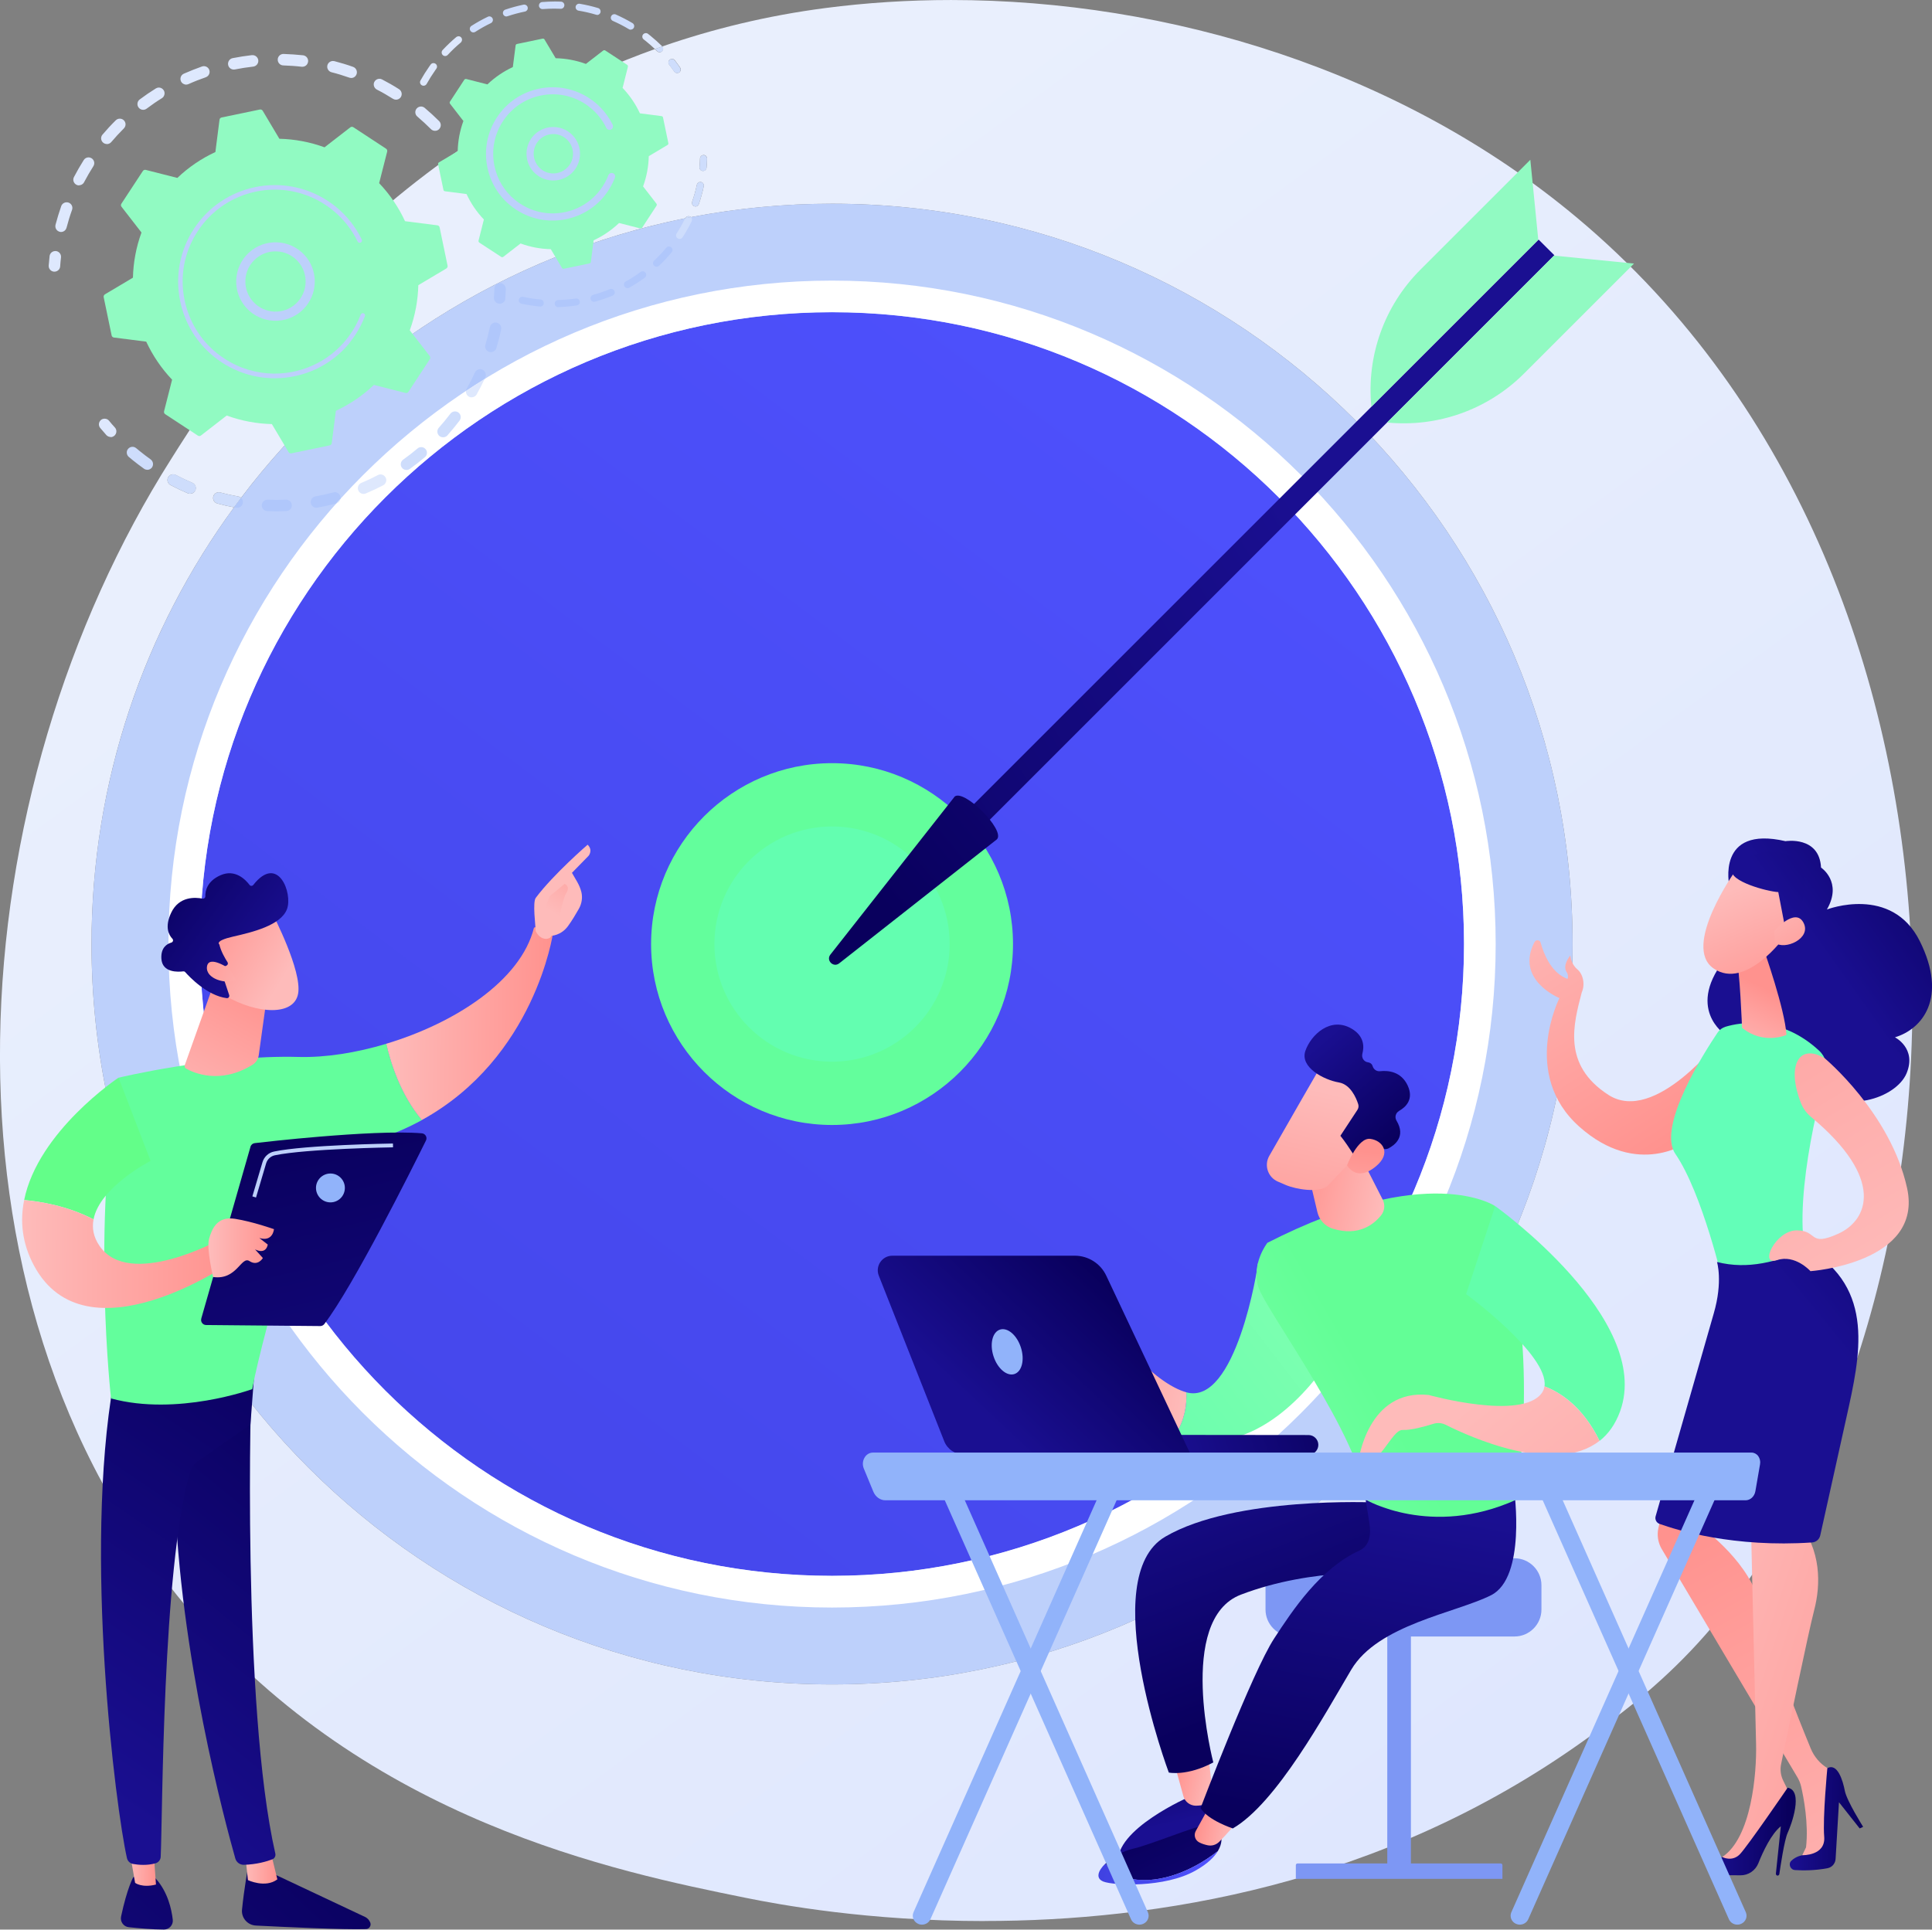<?xml version="1.0" encoding="UTF-8"?>
<!DOCTYPE svg PUBLIC "-//W3C//DTD SVG 1.1//EN" "http://www.w3.org/Graphics/SVG/1.1/DTD/svg11.dtd">
<!-- Creator: CorelDRAW 2019 (64 Bit) -->
<svg xmlns="http://www.w3.org/2000/svg" xml:space="preserve" width="112.508mm" height="112.396mm" version="1.1" style="shape-rendering:geometricPrecision; text-rendering:geometricPrecision; image-rendering:optimizeQuality; fill-rule:evenodd; clip-rule:evenodd"
viewBox="0 0 257.53 257.27"
 xmlns:xlink="http://www.w3.org/1999/xlink">
 <rect x="0" y="0" width="257.53" height="257.27" fill="#808080" stroke="none"/>
 <defs>
  <style type="text/css">
   <![CDATA[
    .fil57 {fill:#7D97F4;fill-rule:nonzero}
    .fil43 {fill:#91B3FA;fill-rule:nonzero}
    .fil10 {fill:#91FAC2;fill-rule:nonzero}
    .fil12 {fill:#B0C7FB;fill-rule:nonzero}
    .fil1 {fill:#BDD0FB;fill-rule:nonzero}
    .fil11 {fill:#DEE8FD;fill-rule:nonzero}
    .fil3 {fill:white;fill-rule:nonzero}
    .fil29 {fill:url(#id0)}
    .fil26 {fill:url(#id1)}
    .fil42 {fill:url(#id2)}
    .fil32 {fill:url(#id3)}
    .fil36 {fill:url(#id4)}
    .fil64 {fill:url(#id5)}
    .fil59 {fill:url(#id6)}
    .fil34 {fill:url(#id7)}
    .fil74 {fill:url(#id8)}
    .fil4 {fill:url(#id9)}
    .fil49 {fill:url(#id10)}
    .fil47 {fill:url(#id11)}
    .fil41 {fill:url(#id12)}
    .fil51 {fill:url(#id13)}
    .fil38 {fill:url(#id14)}
    .fil65 {fill:url(#id15)}
    .fil30 {fill:url(#id16)}
    .fil66 {fill:url(#id17)}
    .fil7 {fill:url(#id18)}
    .fil6 {fill:url(#id19)}
    .fil72 {fill:url(#id20)}
    .fil70 {fill:url(#id21)}
    .fil27 {fill:url(#id22)}
    .fil37 {fill:url(#id23)}
    .fil48 {fill:url(#id24)}
    .fil69 {fill:url(#id25)}
    .fil44 {fill:url(#id26)}
    .fil2 {fill:url(#id27)}
    .fil62 {fill:url(#id28)}
    .fil52 {fill:url(#id29)}
    .fil60 {fill:url(#id30)}
    .fil75 {fill:url(#id31)}
    .fil19 {fill:url(#id32)}
    .fil56 {fill:url(#id33)}
    .fil54 {fill:url(#id34)}
    .fil40 {fill:url(#id35)}
    .fil39 {fill:url(#id36)}
    .fil53 {fill:url(#id37)}
    .fil46 {fill:url(#id38)}
    .fil33 {fill:url(#id39)}
    .fil25 {fill:url(#id40)}
    .fil61 {fill:url(#id41)}
    .fil71 {fill:url(#id42)}
    .fil50 {fill:url(#id43)}
    .fil63 {fill:url(#id44)}
    .fil58 {fill:url(#id45)}
    .fil68 {fill:url(#id46)}
    .fil45 {fill:url(#id47)}
    .fil73 {fill:url(#id48)}
    .fil28 {fill:url(#id49)}
    .fil15 {fill:url(#id50)}
    .fil23 {fill:url(#id51)}
    .fil18 {fill:url(#id52)}
    .fil35 {fill:url(#id53)}
    .fil31 {fill:url(#id54)}
    .fil0 {fill:url(#id55)}
    .fil22 {fill:url(#id56)}
    .fil16 {fill:url(#id57)}
    .fil5 {fill:url(#id58)}
    .fil8 {fill:url(#id59)}
    .fil67 {fill:url(#id60)}
    .fil20 {fill:url(#id61)}
    .fil21 {fill:url(#id62)}
    .fil9 {fill:url(#id63)}
    .fil14 {fill:url(#id64)}
    .fil55 {fill:url(#id65)}
    .fil17 {fill:url(#id66)}
    .fil13 {fill:url(#id67)}
    .fil24 {fill:url(#id68)}
   ]]>
  </style>
  <linearGradient id="id0" gradientUnits="userSpaceOnUse" x1="17.09" y1="248.39" x2="20.82" y2="248.43">
   <stop offset="0" style="stop-opacity:1; stop-color:#FEBBBA"/>
   <stop offset="1" style="stop-opacity:1; stop-color:#FF928E"/>
  </linearGradient>
  <linearGradient id="id1" gradientUnits="userSpaceOnUse" xlink:href="#id0" x1="32.66" y1="248.64" x2="36.98" y2="248.67">
  </linearGradient>
  <linearGradient id="id2" gradientUnits="userSpaceOnUse" xlink:href="#id0" x1="28.05" y1="166.34" x2="36.51" y2="166.34">
  </linearGradient>
  <linearGradient id="id3" gradientUnits="userSpaceOnUse" xlink:href="#id0" x1="51.52" y1="136.56" x2="73.61" y2="136.76">
  </linearGradient>
  <linearGradient id="id4" gradientUnits="userSpaceOnUse" xlink:href="#id0" x1="3.19" y1="164.72" x2="30.85" y2="164.9">
  </linearGradient>
  <linearGradient id="id5" gradientUnits="userSpaceOnUse" x1="176.75" y1="243.24" x2="184.74" y2="199.98">
   <stop offset="0" style="stop-opacity:1; stop-color:#09005D"/>
   <stop offset="1" style="stop-opacity:1; stop-color:#1A0F91"/>
  </linearGradient>
  <linearGradient id="id6" gradientUnits="userSpaceOnUse" xlink:href="#id0" x1="161.86" y1="238.02" x2="156.54" y2="236.82">
  </linearGradient>
  <linearGradient id="id7" gradientUnits="userSpaceOnUse" xlink:href="#id0" x1="73.58" y1="121.6" x2="79.47" y2="112.15">
  </linearGradient>
  <linearGradient id="id8" gradientUnits="userSpaceOnUse" xlink:href="#id5" x1="179.44" y1="186.22" x2="156.25" y2="193.79">
  </linearGradient>
  <linearGradient id="id9" gradientUnits="userSpaceOnUse" x1="184.3" y1="28.43" x2="-5.38" y2="280.26">
   <stop offset="0" style="stop-opacity:1; stop-color:#4F52FF"/>
   <stop offset="1" style="stop-opacity:1; stop-color:#4042E2"/>
  </linearGradient>
  <linearGradient id="id10" gradientUnits="userSpaceOnUse" xlink:href="#id5" x1="257.06" y1="104.37" x2="236.51" y2="119.08">
  </linearGradient>
  <linearGradient id="id11" gradientUnits="userSpaceOnUse" xlink:href="#id0" x1="230.77" y1="140.68" x2="235.17" y2="131.68">
  </linearGradient>
  <linearGradient id="id12" gradientUnits="userSpaceOnUse" xlink:href="#id5" x1="38.35" y1="149.56" x2="53.65" y2="213.38">
  </linearGradient>
  <linearGradient id="id13" gradientUnits="userSpaceOnUse" xlink:href="#id0" x1="255.38" y1="263.4" x2="222.8" y2="204.3">
  </linearGradient>
  <linearGradient id="id14" gradientUnits="userSpaceOnUse" xlink:href="#id0" x1="37.97" y1="130.04" x2="26.34" y2="122.97">
  </linearGradient>
  <linearGradient id="id15" gradientUnits="userSpaceOnUse" x1="193.41" y1="159.74" x2="143.57" y2="198.09">
   <stop offset="0" style="stop-opacity:1; stop-color:#8EFFB4"/>
   <stop offset="1" style="stop-opacity:1; stop-color:#63FEAB"/>
  </linearGradient>
  <linearGradient id="id16" gradientUnits="userSpaceOnUse" xlink:href="#id5" x1="44.38" y1="179.8" x2="6.75" y2="235.43">
  </linearGradient>
  <linearGradient id="id17" gradientUnits="userSpaceOnUse" xlink:href="#id0" x1="158.23" y1="186.83" x2="140.63" y2="183.18">
  </linearGradient>
  <linearGradient id="id18" gradientUnits="userSpaceOnUse" x1="128.11" y1="-9.72" x2="117.55" y2="73.51">
   <stop offset="0" style="stop-opacity:1; stop-color:#8EFFB4"/>
   <stop offset="1" style="stop-opacity:1; stop-color:#63FE9C"/>
  </linearGradient>
  <linearGradient id="id19" gradientUnits="userSpaceOnUse" x1="128.11" y1="-9.72" x2="117.55" y2="73.51">
   <stop offset="0" style="stop-opacity:1; stop-color:#8EFFC7"/>
   <stop offset="1" style="stop-opacity:1; stop-color:#63FEB0"/>
  </linearGradient>
  <linearGradient id="id20" gradientUnits="userSpaceOnUse" xlink:href="#id5" x1="186.08" y1="152.15" x2="175.26" y2="139.44">
  </linearGradient>
  <linearGradient id="id21" gradientUnits="userSpaceOnUse" xlink:href="#id0" x1="194.13" y1="188.38" x2="240.69" y2="243.98">
  </linearGradient>
  <linearGradient id="id22" gradientUnits="userSpaceOnUse" xlink:href="#id5" x1="52.33" y1="192.52" x2="11.71" y2="241.89">
  </linearGradient>
  <linearGradient id="id23" gradientUnits="userSpaceOnUse" xlink:href="#id0" x1="23.49" y1="149.88" x2="34.02" y2="131.24">
  </linearGradient>
  <linearGradient id="id24" gradientUnits="userSpaceOnUse" xlink:href="#id0" x1="231.86" y1="118.16" x2="238.53" y2="134.34">
  </linearGradient>
  <linearGradient id="id25" gradientUnits="userSpaceOnUse" x1="147.62" y1="218" x2="187.86" y2="188.65">
   <stop offset="0" style="stop-opacity:1; stop-color:#8EF5C2"/>
   <stop offset="1" style="stop-opacity:1; stop-color:#63FEAB"/>
  </linearGradient>
  <linearGradient id="id26" gradientUnits="userSpaceOnUse" xlink:href="#id0" x1="203.87" y1="116.97" x2="225.63" y2="150.58">
  </linearGradient>
  <linearGradient id="id27" gradientUnits="userSpaceOnUse" xlink:href="#id9" x1="184.3" y1="28.43" x2="-5.38" y2="280.26">
  </linearGradient>
  <linearGradient id="id28" gradientUnits="userSpaceOnUse" xlink:href="#id9" x1="161.57" y1="250.02" x2="147.43" y2="247.12">
  </linearGradient>
  <linearGradient id="id29" gradientUnits="userSpaceOnUse" xlink:href="#id5" x1="248.37" y1="242.8" x2="238.86" y2="242.72">
  </linearGradient>
  <linearGradient id="id30" gradientUnits="userSpaceOnUse" xlink:href="#id5" x1="174.27" y1="225.33" x2="160.59" y2="189.37">
  </linearGradient>
  <linearGradient id="id31" gradientUnits="userSpaceOnUse" xlink:href="#id5" x1="147.68" y1="170.98" x2="131.13" y2="188.63">
  </linearGradient>
  <linearGradient id="id32" gradientUnits="userSpaceOnUse" x1="281.72" y1="331.66" x2="61.04" y2="48.67">
   <stop offset="0" style="stop-opacity:1; stop-color:#C4D5FD"/>
   <stop offset="1" style="stop-opacity:1; stop-color:#CEDDFC"/>
  </linearGradient>
  <linearGradient id="id33" gradientUnits="userSpaceOnUse" xlink:href="#id0" x1="250.95" y1="172.09" x2="211.2" y2="105.75">
  </linearGradient>
  <linearGradient id="id34" gradientUnits="userSpaceOnUse" xlink:href="#id5" x1="238.37" y1="244.22" x2="227.91" y2="244.11">
  </linearGradient>
  <linearGradient id="id35" gradientUnits="userSpaceOnUse" xlink:href="#id0" x1="34.99" y1="132.21" x2="24.67" y2="127.76">
  </linearGradient>
  <linearGradient id="id36" gradientUnits="userSpaceOnUse" xlink:href="#id5" x1="20.08" y1="117.61" x2="35.05" y2="128.43">
  </linearGradient>
  <linearGradient id="id37" gradientUnits="userSpaceOnUse" xlink:href="#id0" x1="218.48" y1="220.53" x2="266.52" y2="236.38">
  </linearGradient>
  <linearGradient id="id38" gradientUnits="userSpaceOnUse" x1="258.58" y1="118.21" x2="243.1" y2="141.92">
   <stop offset="0" style="stop-opacity:1; stop-color:#8EFFBD"/>
   <stop offset="1" style="stop-opacity:1; stop-color:#63FEB8"/>
  </linearGradient>
  <linearGradient id="id39" gradientUnits="userSpaceOnUse" xlink:href="#id0" x1="69.14" y1="131.98" x2="55.17" y2="164.23">
  </linearGradient>
  <linearGradient id="id40" gradientUnits="userSpaceOnUse" xlink:href="#id5" x1="48.39" y1="245.17" x2="-0.17" y2="297.11">
  </linearGradient>
  <linearGradient id="id41" gradientUnits="userSpaceOnUse" xlink:href="#id5" x1="153.26" y1="243.01" x2="166.44" y2="270.95">
  </linearGradient>
  <linearGradient id="id42" gradientUnits="userSpaceOnUse" xlink:href="#id0" x1="178.48" y1="145.94" x2="172.74" y2="170.31">
  </linearGradient>
  <linearGradient id="id43" gradientUnits="userSpaceOnUse" xlink:href="#id0" x1="235.05" y1="119.3" x2="242.37" y2="131.6">
  </linearGradient>
  <linearGradient id="id44" gradientUnits="userSpaceOnUse" xlink:href="#id0" x1="164.74" y1="243.81" x2="159.81" y2="242.71">
  </linearGradient>
  <linearGradient id="id45" gradientUnits="userSpaceOnUse" xlink:href="#id5" x1="152.77" y1="231.5" x2="155.56" y2="243.35">
  </linearGradient>
  <linearGradient id="id46" gradientUnits="userSpaceOnUse" xlink:href="#id0" x1="184.69" y1="159.29" x2="173.1" y2="156.85">
  </linearGradient>
  <linearGradient id="id47" gradientUnits="userSpaceOnUse" xlink:href="#id5" x1="263.75" y1="113.96" x2="243.61" y2="128.25">
  </linearGradient>
  <linearGradient id="id48" gradientUnits="userSpaceOnUse" xlink:href="#id0" x1="180.47" y1="166.55" x2="181.68" y2="153.48">
  </linearGradient>
  <linearGradient id="id49" gradientUnits="userSpaceOnUse" xlink:href="#id5" x1="37.21" y1="234.99" x2="-10.63" y2="287.45">
  </linearGradient>
  <linearGradient id="id50" gradientUnits="userSpaceOnUse" xlink:href="#id32" x1="277.73" y1="331.74" x2="59.97" y2="48.68">
  </linearGradient>
  <linearGradient id="id51" gradientUnits="userSpaceOnUse" xlink:href="#id32" x1="276.27" y1="331.74" x2="62.18" y2="48.68">
  </linearGradient>
  <linearGradient id="id52" gradientUnits="userSpaceOnUse" xlink:href="#id32" x1="276.88" y1="331.75" x2="61.87" y2="48.68">
  </linearGradient>
  <linearGradient id="id53" gradientUnits="userSpaceOnUse" x1="-1274.71" y1="-797.75" x2="-1230.61" y2="-765.15">
   <stop offset="0" style="stop-opacity:1; stop-color:#8EFFBD"/>
   <stop offset="1" style="stop-opacity:1; stop-color:#63FE89"/>
  </linearGradient>
  <linearGradient id="id54" gradientUnits="userSpaceOnUse" x1="-1220.73" y1="-772" x2="-1178.32" y2="-740.43">
   <stop offset="0" style="stop-opacity:1; stop-color:#8EFFAA"/>
   <stop offset="1" style="stop-opacity:1; stop-color:#63FE9C"/>
  </linearGradient>
  <linearGradient id="id55" gradientUnits="userSpaceOnUse" x1="272.07" y1="331.72" x2="64.62" y2="48.68">
   <stop offset="0" style="stop-opacity:1; stop-color:#DAE3FE"/>
   <stop offset="1" style="stop-opacity:1; stop-color:#E9EFFD"/>
  </linearGradient>
  <linearGradient id="id56" gradientUnits="userSpaceOnUse" xlink:href="#id32" x1="278.41" y1="331.73" x2="61.71" y2="48.68">
  </linearGradient>
  <linearGradient id="id57" gradientUnits="userSpaceOnUse" xlink:href="#id32" x1="273.49" y1="331.72" x2="57.93" y2="48.68">
  </linearGradient>
  <linearGradient id="id58" gradientUnits="userSpaceOnUse" xlink:href="#id9" x1="184.3" y1="28.43" x2="-5.38" y2="280.26">
  </linearGradient>
  <linearGradient id="id59" gradientUnits="userSpaceOnUse" xlink:href="#id5" x1="88.49" y1="119.83" x2="173.37" y2="68.48">
  </linearGradient>
  <linearGradient id="id60" gradientUnits="userSpaceOnUse" x1="139.58" y1="209.32" x2="182.88" y2="184.19">
   <stop offset="0" style="stop-opacity:1; stop-color:#8EFFBD"/>
   <stop offset="1" style="stop-opacity:1; stop-color:#63FE96"/>
  </linearGradient>
  <linearGradient id="id61" gradientUnits="userSpaceOnUse" xlink:href="#id32" x1="286.79" y1="331.73" x2="60.26" y2="48.68">
  </linearGradient>
  <linearGradient id="id62" gradientUnits="userSpaceOnUse" xlink:href="#id32" x1="288.12" y1="331.83" x2="60.17" y2="48.68">
  </linearGradient>
  <linearGradient id="id63" gradientUnits="userSpaceOnUse" xlink:href="#id5" x1="117.1" y1="119.95" x2="173.53" y2="73.14">
  </linearGradient>
  <linearGradient id="id64" gradientUnits="userSpaceOnUse" xlink:href="#id32" x1="274.05" y1="331.71" x2="58.27" y2="48.68">
  </linearGradient>
  <linearGradient id="id65" gradientUnits="userSpaceOnUse" xlink:href="#id5" x1="269.69" y1="157.52" x2="244" y2="178.64">
  </linearGradient>
  <linearGradient id="id66" gradientUnits="userSpaceOnUse" xlink:href="#id32" x1="275.18" y1="331.71" x2="60.15" y2="48.68">
  </linearGradient>
  <linearGradient id="id67" gradientUnits="userSpaceOnUse" xlink:href="#id32" x1="282.47" y1="331.73" x2="59.56" y2="48.68">
  </linearGradient>
  <linearGradient id="id68" gradientUnits="userSpaceOnUse" xlink:href="#id32" x1="282.89" y1="331.71" x2="61.08" y2="48.68">
  </linearGradient>
 </defs>
 <g id="Camada_x0020_1">
  <g id="_1980142443424">
   <path class="fil0" d="M131.26 256.13c-15.46,0 -27.27,-2.16 -31.98,-3.12 -17.08,-3.47 -50.1,-10.18 -73.98,-38.25 -36.12,-42.47 -30.49,-109.39 -2.48,-153.57 4.36,-6.88 24.63,-40.39 64.48,-54.65 0.1,0.1 0.2,0.19 0.29,0.29 0.09,0.09 0.21,0.14 0.33,0.14 0.12,0 0.24,-0.05 0.33,-0.14 0.01,-0.01 0.02,-0.03 0.03,-0.04 0.14,-0.17 0.14,-0.43 -0,-0.6 6.7,-2.32 13.93,-4.1 21.74,-5.12 5.46,-0.71 11.08,-1.07 16.76,-1.07 28.98,0 59.96,9.36 83.46,29.05 59,49.43 54.8,149.29 15.13,191.05 -5.24,5.51 -10.19,9.07 -14.1,11.87 -27.27,19.57 -57.51,24.15 -80.02,24.15zm-100.06 -188.49c-11.95,16.32 -19,36.45 -19,58.23 0,54.52 44.19,98.71 98.71,98.71 54.51,0 98.71,-44.19 98.71,-98.71 0,-54.51 -44.19,-98.71 -98.71,-98.71 -6.43,0 -12.72,0.62 -18.8,1.79 -0.03,-0.03 -0.07,-0.06 -0.12,-0.08 -0.07,-0.03 -0.14,-0.05 -0.21,-0.05 -0.17,0 -0.34,0.1 -0.43,0.26 -0,0.01 -0,0.01 -0.01,0.02 -24.05,4.84 -44.94,18.42 -59.21,37.28 -0.1,-0.1 -0.23,-0.17 -0.38,-0.19 -0.8,-0.14 -1.6,-0.32 -2.38,-0.53 -0.07,-0.02 -0.13,-0.03 -0.2,-0.03 -0.34,0 -0.65,0.22 -0.74,0.56 -0.11,0.41 0.13,0.83 0.54,0.94 0.73,0.2 1.47,0.37 2.22,0.51zm-8.11 -4.41c-0.27,0 -0.54,0.15 -0.68,0.41 -0.2,0.37 -0.05,0.84 0.32,1.03 0.75,0.4 1.53,0.77 2.31,1.1 0.1,0.04 0.2,0.06 0.3,0.06 0.23,0 0.45,-0.1 0.59,-0.28 0.04,-0.06 0.08,-0.12 0.11,-0.18 0.16,-0.39 -0.02,-0.84 -0.41,-1 -0.74,-0.32 -1.48,-0.66 -2.2,-1.04 -0.11,-0.06 -0.24,-0.09 -0.36,-0.09zm70.26 -38.97c-0.22,0 -0.41,0.15 -0.46,0.37 -0.16,0.77 -0.37,1.53 -0.63,2.27 -0.08,0.25 0.05,0.52 0.29,0.6 0.05,0.02 0.1,0.03 0.15,0.03 0.14,0 0.28,-0.07 0.37,-0.18 0.03,-0.04 0.06,-0.09 0.08,-0.14 0.27,-0.78 0.49,-1.58 0.66,-2.38 0.05,-0.26 -0.11,-0.51 -0.36,-0.56 -0.03,-0.01 -0.07,-0.01 -0.1,-0.01zm0.43 -3.59c-0.25,0 -0.46,0.2 -0.47,0.46 -0.01,0.38 -0.03,0.76 -0.07,1.15 -0.02,0.26 0.17,0.49 0.43,0.51 0.01,0 0.03,0 0.04,0 0.15,0 0.28,-0.07 0.37,-0.18 0.06,-0.07 0.09,-0.16 0.1,-0.26 0.04,-0.4 0.06,-0.81 0.07,-1.2 0.01,-0.26 -0.2,-0.48 -0.46,-0.49 -0,0 -0.01,0 -0.01,0zm-4.21 -12.82c-0.1,0 -0.2,0.03 -0.29,0.1 -0.21,0.16 -0.24,0.46 -0.08,0.66 0.24,0.3 0.46,0.61 0.68,0.93 0.09,0.13 0.24,0.2 0.39,0.2 0.09,0 0.19,-0.03 0.27,-0.08 0.04,-0.03 0.07,-0.06 0.1,-0.09 0.13,-0.16 0.14,-0.39 0.02,-0.57 -0.23,-0.33 -0.47,-0.66 -0.71,-0.97 -0.09,-0.12 -0.23,-0.18 -0.37,-0.18z"/>
   <path class="fil1" d="M209.62 125.87c0,54.52 -44.19,98.71 -98.71,98.71 -54.52,0 -98.71,-44.19 -98.71,-98.71 0,-54.51 44.19,-98.71 98.71,-98.71 54.51,0 98.71,44.19 98.71,98.71z"/>
   <path class="fil2" d="M195.15 125.87c0,46.53 -37.72,84.24 -84.24,84.24 -46.53,0 -84.24,-37.72 -84.24,-84.24 0,-46.53 37.72,-84.24 84.24,-84.24 46.53,0 84.24,37.72 84.24,84.24z"/>
   <path class="fil3" d="M110.91 41.62c-46.45,0 -84.24,37.79 -84.24,84.24 0,46.45 37.79,84.24 84.24,84.24 46.45,0 84.24,-37.79 84.24,-84.24 0,-46.45 -37.79,-84.24 -84.24,-84.24zm0 172.71c-48.78,0 -88.46,-39.68 -88.46,-88.46 0,-48.78 39.68,-88.46 88.46,-88.46 48.78,0 88.46,39.68 88.46,88.46 0,48.78 -39.69,88.46 -88.46,88.46z"/>
   <path class="fil4" d="M162.27 125.87c0,28.36 -22.99,51.36 -51.36,51.36 -28.36,0 -51.36,-22.99 -51.36,-51.36 0,-28.36 22.99,-51.36 51.36,-51.36 28.36,0 51.36,22.99 51.36,51.36z"/>
   <path class="fil5" d="M110.91 78.73c-25.99,0 -47.14,21.15 -47.14,47.14 0,25.99 21.15,47.14 47.14,47.14 25.99,0 47.14,-21.15 47.14,-47.14 0,-25.99 -21.15,-47.14 -47.14,-47.14zm0 102.72c-30.65,0 -55.58,-24.93 -55.58,-55.58 0,-30.65 24.93,-55.58 55.58,-55.58 30.65,0 55.58,24.93 55.58,55.58 0,30.65 -24.93,55.58 -55.58,55.58z"/>
   <path class="fil6" d="M130.81 125.87c0,10.99 -8.91,19.9 -19.9,19.9 -10.99,0 -19.9,-8.91 -19.9,-19.9 0,-10.99 8.91,-19.9 19.9,-19.9 10.99,0 19.9,8.91 19.9,19.9z"/>
   <path class="fil7" d="M110.91 110.19c-8.65,0 -15.68,7.03 -15.68,15.68 0,8.65 7.03,15.68 15.68,15.68 8.64,0 15.68,-7.03 15.68,-15.68 0,-8.65 -7.03,-15.68 -15.68,-15.68zm0 39.8c-13.3,0 -24.12,-10.82 -24.12,-24.12 0,-13.3 10.82,-24.12 24.12,-24.12 13.3,0 24.12,10.82 24.12,24.12 0,13.3 -10.82,24.12 -24.12,24.12z"/>
   <polygon class="fil8" points="205.09,31.94 207.19,34.03 127.83,113.4 125.73,111.3 "/>
   <path class="fil9" d="M127.21 106.24c1.2,-1.2 6.87,4.47 5.67,5.67l-21.02 16.53c-0.78,0.61 -1.78,-0.4 -1.17,-1.17l16.53 -21.02z"/>
   <path class="fil10" d="M207.14 34.08l10.67 1.06 -14.66 14.66c-4.8,4.8 -11.51,7.2 -18.26,6.53l22.24 -22.24z"/>
   <path class="fil10" d="M205.05 31.98l-1.06 -10.68 -14.66 14.66c-4.8,4.8 -7.2,11.5 -6.53,18.26l22.24 -22.24z"/>
   <path class="fil11" d="M8.14 30.93c-0.06,0 -0.13,-0.01 -0.19,-0.03 -0.41,-0.11 -0.65,-0.52 -0.55,-0.93 0.22,-0.84 0.48,-1.68 0.76,-2.49 0.11,-0.31 0.41,-0.51 0.72,-0.51 0.08,0 0.17,0.01 0.26,0.04 0.4,0.14 0.61,0.58 0.46,0.98 -0.28,0.77 -0.52,1.57 -0.73,2.37 -0.03,0.11 -0.08,0.2 -0.15,0.29 -0.14,0.18 -0.36,0.28 -0.59,0.28zm2.39 -6.21c-0.12,0 -0.24,-0.03 -0.35,-0.09 -0.37,-0.2 -0.52,-0.66 -0.32,-1.03 0.4,-0.77 0.84,-1.53 1.3,-2.26 0.14,-0.23 0.39,-0.36 0.64,-0.36 0.14,0 0.28,0.04 0.41,0.12 0.36,0.23 0.46,0.7 0.24,1.05 -0.44,0.69 -0.86,1.42 -1.24,2.14 -0.02,0.05 -0.05,0.09 -0.08,0.13 -0.15,0.18 -0.37,0.28 -0.59,0.28zm3.71 -5.52c-0.17,0 -0.35,-0.06 -0.49,-0.18 -0.32,-0.27 -0.36,-0.74 -0.1,-1.06l0.01 -0.01c0.56,-0.66 1.15,-1.3 1.77,-1.91 0.15,-0.15 0.34,-0.22 0.54,-0.22 0.2,0 0.39,0.07 0.54,0.22 0.28,0.28 0.3,0.72 0.05,1.02 -0.02,0.02 -0.04,0.04 -0.05,0.06 -0.58,0.58 -1.15,1.19 -1.68,1.82 -0.15,0.18 -0.37,0.27 -0.58,0.27zm43.75 -1.76c-0.2,0 -0.39,-0.07 -0.54,-0.22 -0.58,-0.58 -1.19,-1.14 -1.82,-1.68 -0.32,-0.27 -0.36,-0.74 -0.1,-1.06l0.01 -0.01c0.15,-0.18 0.37,-0.27 0.58,-0.27 0.17,0 0.35,0.06 0.49,0.18 0.66,0.56 1.31,1.15 1.92,1.76 0.28,0.28 0.3,0.72 0.05,1.02 -0.02,0.02 -0.03,0.04 -0.05,0.06 -0.15,0.15 -0.34,0.22 -0.54,0.22zm-38.91 -2.8c-0.23,0 -0.46,-0.11 -0.61,-0.31 -0.25,-0.34 -0.18,-0.82 0.15,-1.07 0.69,-0.52 1.41,-1.01 2.15,-1.47 0.13,-0.08 0.27,-0.12 0.4,-0.12 0.26,0 0.5,0.13 0.65,0.36 0.18,0.28 0.14,0.64 -0.05,0.89 -0.05,0.06 -0.12,0.12 -0.19,0.17 -0.7,0.43 -1.38,0.9 -2.04,1.4 -0.14,0.1 -0.3,0.15 -0.46,0.15zm33.71 -1.35c-0.14,0 -0.28,-0.04 -0.41,-0.12 -0.7,-0.44 -1.42,-0.86 -2.15,-1.23 -0.37,-0.2 -0.52,-0.66 -0.33,-1.03 0.14,-0.26 0.4,-0.41 0.68,-0.41 0.12,0 0.24,0.03 0.35,0.09 0.77,0.4 1.53,0.83 2.26,1.3 0.36,0.23 0.46,0.7 0.24,1.05 -0.02,0.03 -0.03,0.05 -0.05,0.07 -0.15,0.18 -0.37,0.28 -0.59,0.28zm-27.97 -2.01c-0.29,0 -0.57,-0.17 -0.7,-0.45 -0.17,-0.39 0,-0.84 0.39,-1.01 0.79,-0.35 1.61,-0.67 2.42,-0.96 0.08,-0.03 0.17,-0.04 0.25,-0.04 0.32,0 0.61,0.2 0.72,0.51 0.09,0.26 0.03,0.53 -0.13,0.73 -0.09,0.11 -0.2,0.19 -0.34,0.24 -0.78,0.27 -1.55,0.57 -2.3,0.91 -0.1,0.04 -0.21,0.07 -0.31,0.07zm21.99 -0.89c-0.08,0 -0.17,-0.01 -0.25,-0.04 -0.77,-0.27 -1.57,-0.52 -2.37,-0.72 -0.41,-0.11 -0.65,-0.52 -0.55,-0.93 0.09,-0.34 0.4,-0.57 0.74,-0.57 0.06,0 0.13,0.01 0.19,0.02 0.84,0.22 1.68,0.47 2.49,0.76 0.4,0.14 0.61,0.58 0.47,0.98 -0.03,0.08 -0.07,0.16 -0.13,0.23 -0.14,0.18 -0.36,0.28 -0.59,0.28zm-15.65 -1.12c-0.36,0 -0.68,-0.25 -0.75,-0.62 -0.08,-0.41 0.19,-0.82 0.6,-0.9 0.85,-0.17 1.72,-0.3 2.57,-0.4 0.03,-0 0.06,-0 0.09,-0 0.38,0 0.71,0.29 0.76,0.68 0.02,0.21 -0.04,0.41 -0.17,0.57 -0.12,0.15 -0.3,0.25 -0.51,0.28 -0.82,0.09 -1.64,0.22 -2.45,0.38 -0.05,0.01 -0.1,0.01 -0.15,0.01zm9.16 -0.37c-0.03,0 -0.06,-0 -0.09,-0 -0.82,-0.1 -1.65,-0.15 -2.47,-0.18 -0.42,-0.01 -0.75,-0.36 -0.74,-0.79 0.01,-0.41 0.35,-0.74 0.76,-0.74 0.01,0 0.01,0 0.02,0 0.86,0.03 1.74,0.09 2.6,0.18 0.42,0.05 0.72,0.43 0.67,0.85 -0.02,0.15 -0.08,0.29 -0.17,0.4 -0.14,0.17 -0.36,0.28 -0.59,0.28z"/>
   <path class="fil11" d="M7.26 36.22c-0.02,0 -0.04,-0 -0.06,-0 -0.42,-0.03 -0.74,-0.4 -0.71,-0.82 0.03,-0.41 0.07,-0.83 0.12,-1.25 0.04,-0.39 0.37,-0.68 0.76,-0.68 0.03,0 0.06,0 0.09,0 0.42,0.05 0.72,0.43 0.67,0.85 -0.05,0.4 -0.08,0.79 -0.11,1.19 -0.01,0.16 -0.07,0.31 -0.17,0.43 -0.14,0.17 -0.36,0.28 -0.59,0.28z"/>
   <path class="fil11" d="M14.75 58.26c-0.21,0 -0.42,-0.09 -0.57,-0.25 -0.28,-0.31 -0.55,-0.63 -0.82,-0.95 -0.27,-0.33 -0.22,-0.8 0.1,-1.07 0.14,-0.12 0.31,-0.17 0.49,-0.17 0.22,0 0.44,0.09 0.59,0.28 0.25,0.31 0.51,0.61 0.78,0.9 0.25,0.28 0.26,0.7 0.02,0.99 -0.03,0.03 -0.05,0.06 -0.08,0.09 -0.15,0.13 -0.33,0.2 -0.51,0.2z"/>
   <path class="fil12" d="M36.9 68.17c-0.43,0 -0.85,-0.01 -1.28,-0.03 -0.42,-0.02 -0.75,-0.37 -0.73,-0.79 0.02,-0.41 0.36,-0.73 0.76,-0.73 0.01,0 0.02,0 0.03,0 0.4,0.02 0.81,0.03 1.21,0.03 0.41,0 0.82,-0.01 1.22,-0.03 0.01,0 0.02,0 0.03,0 0.41,0 0.75,0.32 0.76,0.73 0.01,0.19 -0.06,0.37 -0.17,0.51 -0.13,0.16 -0.33,0.27 -0.56,0.28 -0.43,0.02 -0.86,0.03 -1.28,0.03zm5.28 -0.47c-0.36,0 -0.68,-0.26 -0.75,-0.63 -0.07,-0.42 0.2,-0.81 0.62,-0.89 0.8,-0.14 1.59,-0.32 2.38,-0.53 0.07,-0.02 0.13,-0.03 0.2,-0.03 0.34,0 0.65,0.22 0.74,0.57 0.03,0.1 0.03,0.2 0.02,0.3 -0.19,0.21 -0.38,0.42 -0.57,0.63 -0.82,0.22 -1.66,0.41 -2.49,0.56 -0.05,0.01 -0.09,0.01 -0.14,0.01z"/>
   <path class="fil11" d="M44.81 67.13c0.19,-0.21 0.38,-0.42 0.57,-0.63 -0.02,0.14 -0.08,0.27 -0.16,0.37 -0.1,0.12 -0.23,0.21 -0.4,0.26 -0,0 -0.01,0 -0.01,0z"/>
   <path class="fil13" d="M31.2 67.64c-0.74,-0.14 -1.49,-0.31 -2.22,-0.51 -0.41,-0.11 -0.65,-0.53 -0.54,-0.94 0.09,-0.34 0.4,-0.56 0.74,-0.56 0.07,0 0.13,0.01 0.2,0.03 0.78,0.21 1.58,0.39 2.38,0.53 0.15,0.03 0.28,0.1 0.38,0.19 -0.32,0.42 -0.63,0.84 -0.94,1.26z"/>
   <path class="fil12" d="M31.62 67.7c-0.04,0 -0.09,-0 -0.14,-0.01 -0.09,-0.02 -0.19,-0.03 -0.28,-0.05 0.31,-0.42 0.62,-0.84 0.94,-1.26 0.18,0.17 0.28,0.43 0.23,0.7 -0.02,0.13 -0.08,0.25 -0.16,0.34 -0.14,0.18 -0.36,0.28 -0.59,0.28z"/>
   <path class="fil11" d="M48.46 65.85c-0.3,0 -0.58,-0.18 -0.7,-0.47 -0.16,-0.39 0.02,-0.84 0.41,-1 0.75,-0.31 1.49,-0.66 2.2,-1.04 0.11,-0.06 0.23,-0.09 0.35,-0.09 0.28,0 0.54,0.15 0.68,0.41 0.15,0.28 0.1,0.61 -0.08,0.84 -0.06,0.08 -0.14,0.15 -0.24,0.2 -0.75,0.39 -1.53,0.76 -2.32,1.09 -0.1,0.04 -0.2,0.06 -0.3,0.06z"/>
   <path class="fil14" d="M25.34 65.83c-0.1,0 -0.2,-0.02 -0.3,-0.06 -0.78,-0.33 -1.56,-0.7 -2.31,-1.1 -0.37,-0.2 -0.52,-0.66 -0.32,-1.03 0.14,-0.26 0.4,-0.41 0.68,-0.41 0.12,0 0.24,0.03 0.36,0.09 0.72,0.38 1.46,0.73 2.2,1.04 0.39,0.17 0.57,0.61 0.41,1 -0.03,0.07 -0.07,0.13 -0.11,0.18 -0.15,0.18 -0.37,0.28 -0.59,0.28z"/>
   <path class="fil15" d="M54.18 62.66c-0.24,0 -0.47,-0.11 -0.62,-0.32 -0.24,-0.34 -0.16,-0.82 0.18,-1.06 0.66,-0.47 1.31,-0.97 1.92,-1.49 0.14,-0.12 0.32,-0.18 0.49,-0.18 0.22,0 0.43,0.09 0.58,0.27 0.24,0.28 0.24,0.69 0.01,0.97 -0.03,0.04 -0.06,0.07 -0.1,0.1 -0.65,0.55 -1.33,1.08 -2.02,1.57 -0.13,0.1 -0.29,0.14 -0.44,0.14z"/>
   <path class="fil16" d="M19.63 62.63c-0.15,0 -0.31,-0.04 -0.44,-0.14 -0.51,-0.36 -1.01,-0.75 -1.5,-1.14 -0.18,-0.14 -0.35,-0.29 -0.52,-0.43 -0.32,-0.27 -0.37,-0.76 -0.09,-1.08 0.15,-0.18 0.37,-0.27 0.58,-0.27 0.17,0 0.35,0.06 0.49,0.18 0.16,0.14 0.33,0.28 0.5,0.41 0.46,0.37 0.94,0.74 1.43,1.09 0.34,0.25 0.42,0.72 0.18,1.07 -0.01,0.01 -0.02,0.03 -0.03,0.04 -0.15,0.18 -0.37,0.28 -0.59,0.28z"/>
   <path class="fil17" d="M59.06 58.3c-0.18,0 -0.36,-0.06 -0.51,-0.19 -0.31,-0.28 -0.34,-0.76 -0.06,-1.08 0.54,-0.6 1.05,-1.23 1.55,-1.88 0.15,-0.2 0.38,-0.3 0.61,-0.3 0.16,0 0.32,0.05 0.46,0.15 0.34,0.26 0.4,0.73 0.15,1.07 -0.21,0.28 -0.43,0.56 -0.65,0.83 -0.32,0.39 -0.64,0.77 -0.97,1.15 -0.15,0.17 -0.36,0.25 -0.57,0.25z"/>
   <path class="fil12" d="M62.11 52.11c0.01,-0.09 0.04,-0.19 0.09,-0.27 0.4,-0.71 0.77,-1.44 1.1,-2.17 0.13,-0.28 0.4,-0.45 0.69,-0.45 0.11,0 0.21,0.02 0.32,0.07 0.38,0.18 0.55,0.63 0.38,1.01 -0.03,0.07 -0.07,0.15 -0.1,0.23 -0.84,0.51 -1.66,1.05 -2.48,1.59z"/>
   <path class="fil11" d="M62.87 52.98c-0.13,0 -0.26,-0.03 -0.37,-0.1 -0.28,-0.16 -0.42,-0.46 -0.38,-0.77 0.82,-0.54 1.65,-1.07 2.48,-1.59 -0.33,0.7 -0.68,1.39 -1.06,2.06 -0.02,0.04 -0.05,0.07 -0.07,0.11 -0.15,0.18 -0.37,0.28 -0.59,0.28z"/>
   <path class="fil12" d="M65.43 46.95c-0.07,0 -0.15,-0.01 -0.22,-0.03 -0.4,-0.12 -0.63,-0.55 -0.51,-0.95 0.23,-0.77 0.43,-1.57 0.6,-2.36 0.08,-0.36 0.39,-0.61 0.75,-0.61 0.05,0 0.1,0 0.16,0.02 0.41,0.09 0.68,0.49 0.59,0.9 -0.17,0.83 -0.39,1.67 -0.63,2.48 -0.03,0.1 -0.08,0.19 -0.14,0.26 -0.14,0.18 -0.36,0.28 -0.59,0.28z"/>
   <path class="fil12" d="M66.6 40.49c-0.02,0 -0.03,0 -0.05,-0 -0.42,-0.03 -0.74,-0.39 -0.71,-0.81 0.03,-0.39 0.05,-0.79 0.06,-1.19 0.01,-0.42 0.35,-0.74 0.76,-0.74 0.01,0 0.01,0 0.02,0 0.42,0.01 0.75,0.36 0.74,0.79 -0.01,0.42 -0.03,0.84 -0.06,1.25 -0.01,0.16 -0.07,0.31 -0.17,0.43 -0.14,0.17 -0.36,0.28 -0.59,0.28z"/>
   <path class="fil10" d="M58.6 30.32c-0.03,-0.15 -0.15,-0.26 -0.3,-0.28l-4.31 -0.55c-0.85,-1.84 -2.01,-3.56 -3.45,-5.07l1.07 -4.21c0.04,-0.15 -0.02,-0.3 -0.15,-0.39l-4.36 -2.86c-0.13,-0.08 -0.29,-0.08 -0.41,0.02l-3.43 2.66c-1.96,-0.72 -4,-1.09 -6.02,-1.14l-2.22 -3.73c-0.08,-0.13 -0.23,-0.2 -0.38,-0.17l-5.1 1.06c-0.15,0.03 -0.26,0.15 -0.28,0.3l-0.55 4.31c-1.84,0.85 -3.56,2.01 -5.07,3.45l-4.21 -1.07c-0.15,-0.04 -0.3,0.02 -0.39,0.15l-2.86 4.36c-0.08,0.13 -0.08,0.29 0.02,0.41l2.66 3.43c-0.72,1.96 -1.09,4 -1.14,6.02l-3.73 2.22c-0.13,0.08 -0.2,0.23 -0.17,0.38l1.06 5.1c0.03,0.15 0.15,0.26 0.3,0.28l4.31 0.55c0.86,1.84 2.01,3.56 3.45,5.07l-1.07 4.21c-0.04,0.15 0.02,0.3 0.15,0.39l4.36 2.86c0.13,0.08 0.29,0.08 0.41,-0.02l3.43 -2.66c1.96,0.72 4,1.09 6.02,1.14l2.22 3.73c0.08,0.13 0.23,0.2 0.38,0.17l5.1 -1.06c0.15,-0.03 0.26,-0.15 0.28,-0.3l0.55 -4.31c1.84,-0.86 3.56,-2.01 5.07,-3.45l4.21 1.07c0.15,0.04 0.3,-0.02 0.39,-0.15l2.86 -4.36c0.08,-0.13 0.08,-0.29 -0.02,-0.41l-2.66 -3.43c0.72,-1.96 1.09,-3.99 1.14,-6.02l3.73 -2.22c0.13,-0.08 0.2,-0.23 0.17,-0.38l-1.06 -5.1z"/>
   <path class="fil1" d="M32.71 37.36c-0.05,1.07 0.33,2.1 1.06,2.89 1.5,1.63 4.04,1.74 5.67,0.24 1.63,-1.5 1.74,-4.05 0.24,-5.68 -1.5,-1.63 -4.04,-1.74 -5.67,-0.24 -0.15,0.14 -0.28,0.28 -0.41,0.43 -0.54,0.66 -0.85,1.48 -0.89,2.35zm7.56 4.03c-2.13,1.95 -5.45,1.81 -7.4,-0.31 -0.95,-1.03 -1.44,-2.37 -1.38,-3.76 0.06,-1.4 0.66,-2.69 1.69,-3.64 2.13,-1.95 5.45,-1.81 7.4,0.31 1.78,1.93 1.82,4.86 0.21,6.84 -0.16,0.2 -0.34,0.38 -0.53,0.56z"/>
   <path class="fil1" d="M46.61 45.68c0.28,-0.34 0.54,-0.7 0.78,-1.07 0.08,-0.12 0.15,-0.23 0.22,-0.36 0.36,-0.59 0.67,-1.2 0.93,-1.84 0,-0.01 0.01,-0.02 0.01,-0.03 0.01,-0.02 0.02,-0.05 0.03,-0.07 0.02,-0.05 0.04,-0.1 0.06,-0.14 0.05,-0.13 0.01,-0.27 -0.09,-0.35 -0.02,-0.02 -0.05,-0.03 -0.08,-0.05 -0.16,-0.06 -0.33,0.02 -0.39,0.18 -0.31,0.81 -0.71,1.59 -1.19,2.32 -2.38,3.64 -6.38,5.59 -10.44,5.54 -2.26,-0.03 -4.53,-0.68 -6.55,-2.01 -0.35,-0.23 -0.69,-0.48 -1.02,-0.74 -2.19,-1.77 -3.68,-4.22 -4.27,-7.02 -0.67,-3.21 -0.05,-6.49 1.75,-9.22 3.71,-5.66 11.33,-7.24 16.99,-3.53 0.35,0.23 0.68,0.47 1.01,0.74 1.39,1.13 2.53,2.55 3.31,4.17 0.02,0.04 0.05,0.08 0.08,0.1 0.09,0.07 0.22,0.09 0.33,0.04 0.15,-0.07 0.22,-0.26 0.14,-0.41 -0.82,-1.7 -2.01,-3.19 -3.47,-4.38 -0.34,-0.27 -0.69,-0.53 -1.06,-0.77 -5.94,-3.89 -13.94,-2.23 -17.83,3.71 -1.89,2.88 -2.54,6.32 -1.84,9.68 0.61,2.93 2.18,5.5 4.48,7.37 0.34,0.28 0.7,0.54 1.07,0.78 2.88,1.89 6.32,2.54 9.69,1.84 2.93,-0.61 5.51,-2.18 7.37,-4.48z"/>
   <path class="fil18" d="M90.26 9.75c-0.15,0 -0.3,-0.07 -0.39,-0.2 -0.22,-0.31 -0.45,-0.63 -0.68,-0.93 -0.16,-0.2 -0.12,-0.5 0.08,-0.66 0.09,-0.07 0.19,-0.1 0.29,-0.1 0.14,0 0.28,0.06 0.37,0.18 0.25,0.32 0.49,0.64 0.71,0.97 0.12,0.18 0.11,0.41 -0.02,0.57 -0.03,0.03 -0.06,0.07 -0.1,0.09 -0.08,0.06 -0.17,0.08 -0.27,0.08z"/>
   <path class="fil11" d="M56.46 11.43c-0.08,0 -0.16,-0.02 -0.23,-0.06 -0.23,-0.13 -0.31,-0.41 -0.18,-0.64 0.35,-0.63 0.74,-1.25 1.16,-1.85 0.06,-0.09 0.13,-0.18 0.19,-0.27 0.09,-0.13 0.23,-0.2 0.38,-0.2 0.1,0 0.2,0.03 0.28,0.09 0.21,0.15 0.26,0.45 0.1,0.66 -0.06,0.08 -0.12,0.17 -0.18,0.26 -0.4,0.57 -0.77,1.16 -1.11,1.77 -0.01,0.02 -0.03,0.05 -0.05,0.07 -0.09,0.11 -0.23,0.17 -0.37,0.17zm2.88 -3.96c-0.11,0 -0.23,-0.04 -0.32,-0.13 -0.19,-0.18 -0.2,-0.47 -0.02,-0.67 0.57,-0.61 1.18,-1.19 1.82,-1.73 0.09,-0.07 0.2,-0.11 0.3,-0.11 0.14,0 0.27,0.06 0.36,0.17 0.15,0.18 0.14,0.43 0,0.6 -0.02,0.02 -0.04,0.05 -0.06,0.07 -0.61,0.51 -1.19,1.06 -1.74,1.65 -0.09,0.1 -0.22,0.15 -0.35,0.15zm27.97 -0.92c-0.38,-0.36 -0.77,-0.71 -1.18,-1.04 -0.11,-0.09 -0.22,-0.17 -0.33,-0.26 -0.21,-0.16 -0.24,-0.46 -0.08,-0.66 0.09,-0.11 0.24,-0.18 0.38,-0.18 0.1,0 0.2,0.03 0.28,0.1 0.12,0.09 0.23,0.18 0.34,0.27 0.53,0.43 1.05,0.9 1.54,1.38 0.01,0.01 0.02,0.02 0.03,0.03 -0.33,0.12 -0.66,0.23 -0.99,0.35z"/>
   <path class="fil19" d="M87.94 6.96c-0.12,0 -0.24,-0.04 -0.33,-0.14 -0.1,-0.1 -0.19,-0.19 -0.29,-0.29 0.33,-0.12 0.66,-0.23 0.99,-0.35 0.14,0.17 0.14,0.42 0,0.6 -0.01,0.01 -0.02,0.02 -0.03,0.04 -0.09,0.09 -0.21,0.14 -0.33,0.14z"/>
   <path class="fil20" d="M63.1 4.32c-0.16,0 -0.31,-0.08 -0.4,-0.22 -0.14,-0.22 -0.08,-0.51 0.14,-0.65 0.7,-0.45 1.44,-0.86 2.19,-1.22 0.07,-0.03 0.14,-0.05 0.2,-0.05 0.18,0 0.34,0.1 0.43,0.27 0.08,0.17 0.05,0.36 -0.06,0.5 -0.04,0.05 -0.1,0.1 -0.16,0.13 -0.72,0.34 -1.42,0.74 -2.09,1.17 -0.08,0.05 -0.17,0.07 -0.25,0.07zm20.97 -0.36c-0.08,0 -0.17,-0.02 -0.24,-0.07 -0.68,-0.41 -1.4,-0.78 -2.13,-1.1 -0.24,-0.1 -0.35,-0.38 -0.24,-0.62 0.08,-0.18 0.25,-0.28 0.43,-0.28 0.06,0 0.13,0.01 0.19,0.04 0.76,0.34 1.51,0.72 2.23,1.15 0.22,0.13 0.3,0.42 0.16,0.65 -0.01,0.02 -0.02,0.04 -0.04,0.05 -0.09,0.11 -0.23,0.17 -0.37,0.17zm-16.56 -1.76c-0.2,0 -0.38,-0.13 -0.45,-0.32 -0.08,-0.25 0.05,-0.52 0.3,-0.6 0.79,-0.27 1.61,-0.49 2.42,-0.66 0.03,-0.01 0.06,-0.01 0.1,-0.01 0.22,0 0.42,0.15 0.46,0.38 0.03,0.14 -0.01,0.29 -0.1,0.39 -0.07,0.08 -0.16,0.14 -0.27,0.16 -0.78,0.16 -1.56,0.37 -2.31,0.62 -0.05,0.02 -0.1,0.03 -0.15,0.03zm12.08 -0.22c-0.04,0 -0.09,-0.01 -0.14,-0.02 -0.76,-0.23 -1.55,-0.41 -2.33,-0.54 -0.26,-0.04 -0.43,-0.29 -0.39,-0.54 0.04,-0.23 0.24,-0.39 0.46,-0.39 0.03,0 0.05,0 0.08,0.01 0.82,0.14 1.65,0.33 2.45,0.57 0.25,0.07 0.39,0.34 0.32,0.59 -0.02,0.06 -0.05,0.11 -0.09,0.16 -0.09,0.11 -0.22,0.18 -0.37,0.18zm-7.28 -0.77c-0.24,0 -0.45,-0.19 -0.47,-0.43 -0.02,-0.26 0.17,-0.49 0.43,-0.51 0.54,-0.04 1.09,-0.07 1.63,-0.07 0.29,0 0.59,0 0.88,0.02 0.26,0.01 0.46,0.23 0.45,0.49 -0.01,0.11 -0.04,0.2 -0.1,0.28 -0.09,0.11 -0.22,0.18 -0.37,0.18 -0.01,0 -0.01,0 -0.02,-0 -0.28,-0.01 -0.56,-0.02 -0.84,-0.02 -0.52,0 -1.04,0.02 -1.56,0.06 -0.01,0 -0.02,0 -0.04,0z"/>
   <path class="fil12" d="M74.41 40.95c-0.25,0 -0.46,-0.2 -0.47,-0.46 -0.01,-0.26 0.2,-0.48 0.46,-0.49 0.78,-0.02 1.57,-0.09 2.35,-0.2 0.02,-0 0.05,-0.01 0.07,-0.01 0.23,0 0.43,0.17 0.47,0.4 0.02,0.13 -0.02,0.27 -0.1,0.36 -0.07,0.09 -0.18,0.15 -0.3,0.17 -0.81,0.12 -1.64,0.2 -2.46,0.22 -0,0 -0.01,0 -0.01,0zm-2.41 -0.08c-0.01,0 -0.03,-0 -0.04,-0 -0.82,-0.08 -1.64,-0.21 -2.44,-0.38 -0.26,-0.06 -0.42,-0.31 -0.36,-0.56 0.05,-0.22 0.24,-0.37 0.46,-0.37 0.03,0 0.07,0 0.1,0.01 0.76,0.17 1.55,0.29 2.33,0.36 0.26,0.03 0.45,0.26 0.43,0.52 -0.01,0.1 -0.05,0.18 -0.1,0.25 -0.09,0.11 -0.22,0.18 -0.37,0.18zm7.18 -0.63c-0.21,0 -0.4,-0.14 -0.45,-0.35 -0.07,-0.25 0.08,-0.51 0.33,-0.58 0.76,-0.21 1.51,-0.46 2.23,-0.76 0.06,-0.02 0.12,-0.04 0.18,-0.04 0.19,0 0.36,0.11 0.44,0.29 0.07,0.17 0.04,0.35 -0.07,0.48 -0.05,0.06 -0.11,0.11 -0.19,0.14 -0.76,0.31 -1.55,0.58 -2.34,0.8 -0.04,0.01 -0.08,0.02 -0.13,0.02zm4.46 -1.83c-0.17,0 -0.33,-0.09 -0.41,-0.24 -0.13,-0.23 -0.05,-0.51 0.18,-0.64 0.68,-0.38 1.35,-0.81 1.98,-1.27 0.08,-0.06 0.18,-0.09 0.28,-0.09 0.15,0 0.29,0.07 0.38,0.19 0.13,0.18 0.12,0.41 -0.01,0.58 -0.02,0.03 -0.05,0.06 -0.09,0.08 -0.66,0.49 -1.36,0.94 -2.08,1.34 -0.07,0.04 -0.15,0.06 -0.23,0.06zm3.88 -2.85c-0.12,0 -0.25,-0.05 -0.34,-0.15 -0.18,-0.19 -0.17,-0.49 0.02,-0.67 0.57,-0.53 1.11,-1.11 1.61,-1.71 0.09,-0.11 0.23,-0.17 0.36,-0.17 0.11,0 0.21,0.03 0.3,0.11 0.2,0.17 0.23,0.46 0.07,0.66l-0 0c-0.53,0.63 -1.1,1.24 -1.69,1.8 -0.09,0.09 -0.21,0.13 -0.32,0.13z"/>
   <path class="fil21" d="M91.35 29.1c0,-0 0,-0.01 0.01,-0.02 0.08,-0.17 0.25,-0.26 0.43,-0.26 0.07,0 0.14,0.02 0.21,0.05 0.05,0.02 0.09,0.05 0.12,0.08 -0.26,0.05 -0.5,0.1 -0.76,0.15z"/>
   <path class="fil22" d="M90.59 31.86c-0.09,0 -0.18,-0.03 -0.26,-0.08 -0.22,-0.14 -0.28,-0.43 -0.14,-0.65 0.42,-0.65 0.81,-1.34 1.15,-2.04 0.25,-0.05 0.5,-0.1 0.76,-0.15 0.14,0.14 0.19,0.36 0.1,0.55 -0.36,0.74 -0.77,1.46 -1.21,2.15 -0.01,0.01 -0.02,0.03 -0.03,0.04 -0.09,0.11 -0.23,0.17 -0.37,0.17z"/>
   <path class="fil23" d="M92.7 27.53c-0.05,0 -0.1,-0.01 -0.15,-0.03 -0.25,-0.08 -0.38,-0.35 -0.29,-0.6 0.25,-0.74 0.47,-1.5 0.63,-2.27 0.05,-0.22 0.24,-0.37 0.46,-0.37 0.03,0 0.07,0 0.1,0.01 0.25,0.05 0.42,0.3 0.36,0.56 -0.17,0.8 -0.39,1.6 -0.66,2.38 -0.02,0.05 -0.05,0.1 -0.08,0.14 -0.09,0.11 -0.22,0.18 -0.37,0.18z"/>
   <path class="fil24" d="M93.71 22.8c-0.01,0 -0.03,-0 -0.04,-0 -0.26,-0.02 -0.45,-0.25 -0.43,-0.51 0.03,-0.38 0.06,-0.77 0.07,-1.15 0.01,-0.26 0.22,-0.46 0.47,-0.46 0,0 0.01,0 0.01,0 0.26,0.01 0.47,0.23 0.46,0.49 -0.01,0.4 -0.03,0.8 -0.07,1.2 -0.01,0.1 -0.04,0.19 -0.1,0.26 -0.09,0.11 -0.22,0.18 -0.37,0.18z"/>
   <path class="fil10" d="M88.38 15.67c-0.02,-0.1 -0.1,-0.18 -0.2,-0.19l-2.88 -0.37c-0.57,-1.23 -1.35,-2.38 -2.31,-3.39l0.71 -2.82c0.02,-0.1 -0.02,-0.2 -0.1,-0.26l-2.92 -1.91c-0.08,-0.06 -0.2,-0.05 -0.28,0.01l-2.3 1.78c-1.31,-0.48 -2.67,-0.73 -4.03,-0.76l-1.49 -2.5c-0.05,-0.09 -0.15,-0.13 -0.25,-0.11l-3.41 0.71c-0.1,0.02 -0.18,0.1 -0.19,0.2l-0.37 2.88c-1.23,0.57 -2.38,1.35 -3.39,2.31l-2.82 -0.72c-0.1,-0.02 -0.2,0.02 -0.26,0.1l-1.91 2.92c-0.06,0.08 -0.05,0.2 0.01,0.28l1.78 2.3c-0.48,1.31 -0.73,2.67 -0.76,4.03l-2.5 1.49c-0.09,0.05 -0.13,0.15 -0.11,0.25l0.71 3.41c0.02,0.1 0.1,0.18 0.2,0.19l2.88 0.37c0.57,1.23 1.34,2.38 2.31,3.39l-0.71 2.82c-0.02,0.1 0.02,0.2 0.1,0.26l2.92 1.91c0.08,0.06 0.2,0.05 0.28,-0.01l2.3 -1.78c1.31,0.48 2.67,0.73 4.03,0.76l1.49 2.5c0.05,0.09 0.15,0.13 0.25,0.11l3.41 -0.71c0.1,-0.02 0.18,-0.1 0.19,-0.2l0.37 -2.88c1.23,-0.57 2.38,-1.35 3.39,-2.31l2.82 0.72c0.1,0.02 0.2,-0.02 0.26,-0.1l1.91 -2.92c0.06,-0.08 0.05,-0.2 -0.01,-0.28l-1.78 -2.3c0.48,-1.31 0.73,-2.67 0.76,-4.03l2.5 -1.49c0.09,-0.05 0.13,-0.15 0.11,-0.25l-0.71 -3.41z"/>
   <path class="fil1" d="M71.82 22.27c0.47,0.52 1.12,0.82 1.82,0.85 0.7,0.03 1.37,-0.22 1.89,-0.69 0.52,-0.48 0.82,-1.12 0.85,-1.82 0.03,-0.7 -0.21,-1.37 -0.69,-1.89 -0.98,-1.07 -2.64,-1.14 -3.71,-0.16 -0.1,0.09 -0.18,0.18 -0.26,0.28 -0.81,0.99 -0.78,2.46 0.11,3.43zm4.35 0.85c-0.7,0.64 -1.61,0.98 -2.57,0.94 -0.95,-0.04 -1.83,-0.45 -2.48,-1.15 -1.33,-1.45 -1.23,-3.71 0.21,-5.04 1.45,-1.33 3.71,-1.23 5.04,0.21 0.65,0.7 0.98,1.61 0.94,2.57 -0.03,0.77 -0.31,1.5 -0.79,2.09 -0.11,0.13 -0.23,0.27 -0.36,0.39z"/>
   <path class="fil1" d="M80.57 26.11c0.19,-0.23 0.37,-0.48 0.53,-0.73 0.33,-0.51 0.61,-1.05 0.84,-1.61 0.01,-0.03 0.02,-0.05 0.03,-0.07 0.08,-0.2 0.01,-0.41 -0.14,-0.54 -0.04,-0.03 -0.08,-0.06 -0.13,-0.07 -0.24,-0.09 -0.51,0.03 -0.61,0.27 -0.2,0.53 -0.46,1.03 -0.77,1.5l0 0c-0.02,0.03 -0.04,0.05 -0.05,0.08 -0.74,1.11 -1.74,2 -2.89,2.6 -0.63,0.33 -1.3,0.57 -2.01,0.73l-0.02 0c-0.02,0 -0.03,0.01 -0.05,0.01 -2.08,0.43 -4.2,0.03 -5.97,-1.13 -0.23,-0.15 -0.45,-0.31 -0.66,-0.48 -1.42,-1.15 -2.39,-2.74 -2.76,-4.54 -0.43,-2.08 -0.03,-4.2 1.13,-5.97 1.16,-1.77 2.95,-2.99 5.02,-3.42 2.08,-0.43 4.2,-0.03 5.97,1.13 0.23,0.15 0.44,0.31 0.65,0.48 0.9,0.73 1.64,1.65 2.14,2.7 0.03,0.06 0.08,0.12 0.13,0.16 0.14,0.11 0.33,0.14 0.5,0.06 0.23,-0.11 0.33,-0.4 0.22,-0.63 -0.57,-1.17 -1.39,-2.2 -2.4,-3.02 -0.23,-0.19 -0.48,-0.37 -0.73,-0.53 -1.98,-1.3 -4.36,-1.75 -6.68,-1.27 -2.32,0.48 -4.32,1.84 -5.62,3.83 -1.3,1.98 -1.75,4.36 -1.27,6.68 0.42,2.02 1.5,3.8 3.09,5.08 0.24,0.19 0.48,0.37 0.74,0.54 3.84,2.52 8.94,1.67 11.77,-1.83z"/>
   <path class="fil25" d="M33.07 248.93c0,0 -0.53,2.85 -0.81,5.67 -0.11,1.1 0.73,2.07 1.84,2.13 3.76,0.19 11.8,0.57 14.69,0.47 0.43,-0.01 0.72,-0.46 0.57,-0.86 -0.13,-0.34 -0.39,-0.62 -0.72,-0.77l-13.23 -6.23 -2.34 -0.4z"/>
   <path class="fil26" d="M32.68 247.25l0.37 3.42c0,0 2.32,1.11 3.92,-0.1l-0.93 -3.81 -3.36 0.49z"/>
   <path class="fil27" d="M33.59 183.09c-0.18,0.89 -1.36,44.46 3.11,64.04 0.07,0.32 -0.09,0.65 -0.4,0.77 -0.72,0.28 -2.12,0.69 -3.8,0.73 -0.52,0.01 -0.98,-0.33 -1.13,-0.83 -1.29,-4.54 -7.45,-27.31 -8.08,-49 -0.7,-24.24 0.01,-0.82 0.01,-0.82l0.69 -14.97 9.6 0.09z"/>
   <path class="fil28" d="M17.77 250.27c0,0 -0.82,1.43 -1.63,5.25 -0.15,0.69 0.33,1.36 1.03,1.43 1.24,0.13 3.15,0.31 4.68,0.31 0.71,0 1.26,-0.61 1.18,-1.31 -0.16,-1.4 -0.66,-3.7 -2.28,-5.5l-2.99 -0.19z"/>
   <path class="fil29" d="M17.11 245.87l0.9 5.17c0,0 0.93,0.7 2.78,0.22l-0.4 -5.56 -3.28 0.17z"/>
   <path class="fil30" d="M15.14 184.25c-4.03,22.96 0.28,56.84 1.78,63.48 0.09,0.41 0.42,0.72 0.83,0.79 0.7,0.12 1.84,0.23 2.98,-0.09 0.39,-0.11 0.67,-0.46 0.69,-0.86 0.26,-5.35 0.2,-38.23 3.87,-51.18 0.19,-0.66 0.59,-1.23 1.15,-1.62l6.94 -4.83 0.6 -7.91 -18.85 2.23z"/>
   <path class="fil31" d="M39.84 140.92c-11.42,-0.3 -24.04,2.77 -24.04,2.77 -3.59,19.83 -1,42.76 -1,42.76 8.82,2.4 18.82,-1.24 18.82,-1.24 1.55,-8.29 8.63,-31.58 8.63,-31.58 5.59,-0.64 10.2,-2.21 14,-4.3 -2.85,-3.37 -4.18,-7.64 -4.74,-10.17 -4.05,1.22 -8.14,1.85 -11.66,1.76z"/>
   <path class="fil32" d="M73.72 124.42c-1.11,-1.37 -2.54,-0.74 -2.54,-0.74 -1.75,7.08 -10.61,12.75 -19.69,15.48 0.57,2.52 1.89,6.79 4.74,10.17 15.1,-8.3 17.48,-24.91 17.48,-24.91z"/>
   <path class="fil33" d="M73.45 124.76c0.11,0.37 -1.25,0.93 -2.04,-0.6 -0.02,-0.73 -0.44,-3.87 0.01,-4.46 2.36,-3.15 6.91,-7.08 6.91,-7.08 0.76,0.76 0.12,1.49 0.12,1.49l-2.21 2.26c0.45,0.83 1,1.54 1.25,2.54 0.19,0.76 0.06,1.57 -0.33,2.26 -0.39,0.69 -0.92,1.58 -1.43,2.28 -0.95,1.32 -2.29,1.32 -2.29,1.32z"/>
   <path class="fil34" d="M75.26 117.84l-2.01 1.67 -0.64 1.68 1.76 1.99c0,0 0.63,-3.34 1.08,-4.05 0.45,-0.72 0.22,-1.07 -0.19,-1.29z"/>
   <path class="fil35" d="M20.07 154.78l-4.27 -11.1c0,0 -10.73,7.14 -12.58,16.32 2.01,0.17 5.68,0.73 9.25,2.57 0.83,-4.33 7.6,-7.79 7.6,-7.79z"/>
   <path class="fil36" d="M29.29 165.28c0,0 -12.04,6.65 -16.02,0.84 -0.83,-1.21 -1.02,-2.4 -0.8,-3.54 -3.57,-1.85 -7.23,-2.41 -9.25,-2.57 -0.56,2.76 -0.3,5.71 1.3,8.71 6.95,13.01 26.33,-0.46 26.33,-0.46l-1.56 -2.97z"/>
   <path class="fil37" d="M28.36 131.54l-3.73 10.47c-0.06,0.17 0.01,0.37 0.17,0.46 0.99,0.56 4.54,2.17 8.86,-0.51 0.45,-0.28 0.76,-0.74 0.83,-1.27l1.26 -9.08 -7.39 -0.07z"/>
   <path class="fil38" d="M36.36 121.89c0,0 3.92,7.55 3.38,10.58 -0.54,3.03 -5.48,2.76 -9.78,0.26l-2.94 -8.14 9.34 -2.7z"/>
   <path class="fil39" d="M30.19 128.74c0.18,-0.08 0.24,-0.29 0.14,-0.45 -0.32,-0.49 -0.9,-1.49 -1.09,-2.37 0,0 -0.71,-0.47 1.84,-1.05 2.55,-0.58 6.35,-1.49 7.17,-3.65 0.8,-2.1 -1.19,-7.43 -4.49,-3.23 -0.13,0.16 -0.37,0.16 -0.49,-0 -0.53,-0.7 -1.92,-2.16 -3.87,-1.3 -1.83,0.8 -2.05,2.14 -2.03,2.81 0.01,0.2 -0.17,0.35 -0.37,0.31 -0.92,-0.18 -3.13,-0.36 -4.19,1.9 -0.87,1.86 -0.33,2.93 0.17,3.45 0.16,0.17 0.09,0.44 -0.14,0.51 -0.61,0.18 -1.4,0.69 -1.33,2.11 0.09,1.96 2.29,1.81 2.91,1.73 0.1,-0.01 0.21,0.02 0.27,0.1 0.53,0.6 2.92,3.14 5.53,3.47 0.23,0.03 0.4,-0.19 0.33,-0.41l-1.1 -3.3c-0.05,-0.15 0.02,-0.32 0.17,-0.38l0.56 -0.24z"/>
   <path class="fil40" d="M30.64 129.21c0,0 -2.82,-1.98 -3.05,-0.34 -0.22,1.64 2.54,2.4 3.91,1.8l-0.87 -1.47z"/>
   <path class="fil41" d="M26.83 175.79l6.56 -22.9c0.07,-0.26 0.3,-0.45 0.56,-0.48 1.19,-0.14 4.63,-0.53 8.61,-0.86 4.79,-0.4 10.35,-0.73 13.67,-0.45 0.47,0.04 0.76,0.54 0.55,0.96 -1.89,3.82 -9.66,19.37 -13.55,24.47 -0.13,0.17 -0.33,0.27 -0.54,0.27l-15.22 -0.14c-0.44,-0 -0.76,-0.43 -0.64,-0.85z"/>
   <path class="fil42" d="M28.41 170.26c0,0 -0.91,-3.76 -0.54,-5.09 0.37,-1.33 1.08,-3.05 3.46,-2.67 2.38,0.38 5.19,1.38 5.19,1.38 0,0 -0.14,1.74 -1.95,1.18l1.12 0.87c0,0 -0.16,1.39 -1.69,0.65l1.04 1.15c0,0 -0.66,1.14 -1.78,0.41 -1.12,-0.73 -1.66,2.57 -4.85,2.12z"/>
   <path class="fil43" d="M42.12 158.38c0,1.06 0.86,1.93 1.93,1.93 1.06,0 1.92,-0.86 1.92,-1.93 0,-1.06 -0.86,-1.92 -1.92,-1.92 -1.06,0 -1.93,0.86 -1.93,1.92z"/>
   <path class="fil1" d="M34.13 159.65l1.34 -4.53c0.16,-0.56 0.61,-0.97 1.17,-1.09 4.18,-0.87 15.64,-1.06 15.75,-1.06l-0.01 -0.51c-0.47,0.01 -11.62,0.19 -15.85,1.07 -0.74,0.15 -1.34,0.71 -1.55,1.45l-1.34 4.53 0.49 0.15z"/>
   <path class="fil44" d="M204.56 125.59c0.18,-0.35 0.7,-0.29 0.8,0.09 0.39,1.4 1.33,3.84 3.3,4.71 0.1,0.04 0.2,0.09 0.29,0.13 0.09,-0.27 0.09,-0.58 -0.12,-0.91 -0.62,-0.94 0.49,-2.22 0.49,-2.22 0,0 0.07,1.13 0.93,1.84 0.74,0.61 1.09,1.97 0.59,3.09 -1.07,4.15 -2.67,9.64 3.56,13.66 6.24,4.01 15.02,-7.57 15.02,-7.57l-4.36 13.82c0,0 -6.73,4.96 -14.55,-2.02 -7.82,-6.98 -2.64,-17.14 -2.64,-17.14 0,0 -5.97,-2.41 -3.32,-7.48z"/>
   <path class="fil45" d="M230.52 118.11c0,0 -1.81,-8.1 7.48,-5.96 0,0 4.51,-0.74 4.74,3.52 0,0 2.9,1.91 0.78,5.59 0,0 8.63,-3.33 12.39,4.23 3.76,7.57 0.3,11.73 -3.32,12.81 0,0 2.93,1.47 1.55,4.8 -1.39,3.33 -8.43,5.67 -12.58,1.63 0,0 -11.83,1.56 -11.59,-6.79 0,0 -5.5,-3.55 0.28,-10.46 5.78,-6.91 0.3,-9.37 0.3,-9.37z"/>
   <path class="fil46" d="M230.01 136.89c1.87,-0.56 7.3,-1.59 12.46,3.18 0.88,0.81 1.23,2.04 0.92,3.19 -1.39,5.11 -5.05,20.2 -1.84,26.73 0,0 -5.66,6.24 -11.83,1.21 0,0 -2.77,-12.07 -6.4,-17.36 -2.5,-3.66 3.99,-13.73 5.63,-16.17 0.25,-0.37 0.62,-0.64 1.04,-0.77z"/>
   <path class="fil47" d="M235.16 126.74c0,0 2.76,7.8 2.97,11.24 0,0 -3.05,1.39 -5.92,-0.95 0,0 -0.3,-7.79 -0.74,-9.19l3.69 -1.1z"/>
   <path class="fil48" d="M231.33 116.1c0,0 -7.21,10.1 -2.9,13.03 4.31,2.93 9.45,-4.24 9.45,-4.24 0,0 1.67,-5.53 -0.08,-7.4 -1.75,-1.88 -6.47,-1.39 -6.47,-1.39z"/>
   <path class="fil49" d="M234.67 113.69c0,0 -3.32,0.79 -3.78,2.29 -0.46,1.5 4.7,2.89 6.15,2.96l1.16 6.05c0,0 3.45,-5.69 2.08,-8.98 -1.36,-3.29 -5.61,-2.31 -5.61,-2.31z"/>
   <path class="fil50" d="M236.48 124.15c0,0 2.81,-3.25 3.92,-1.13 1.12,2.12 -2.53,3.71 -3.79,2.67l-0.13 -1.54z"/>
   <path class="fil51" d="M222.52 196.52c0.02,0.55 -0.94,4.89 -1.46,7.21 -0.21,0.93 -0.06,1.91 0.41,2.74l18.13 30.51c0.22,0.37 0.38,0.77 0.48,1.19 0.33,1.43 1.02,4.94 0.66,8.13l-0.94 1.95 4.06 -0.92 0.88 -10.89 -1.15 -0.7c-0.99,-0.6 -1.76,-1.51 -2.21,-2.58 -1.64,-3.98 -5.71,-14.12 -6.76,-19.06 -1.19,-5.61 -7.43,-10.17 -7.43,-10.17l1.09 -2.59 -5.77 -4.81z"/>
   <path class="fil52" d="M248.36 243.58c0,0 -2.19,-3.47 -2.45,-4.82 -0.26,-1.35 -0.97,-3.74 -2.33,-3.02 0,0 -0.63,6.57 -0.42,9.13 0.22,2.57 -2.9,2.48 -2.9,2.48 0,0 -0.86,0.12 -1.49,0.75 -0.43,0.43 -0.12,1.19 0.49,1.23 1.02,0.07 2.64,0.08 4.35,-0.25 0.59,-0.11 1.03,-0.62 1.07,-1.23l0.45 -7.56 2.76 3.49 0.46 -0.21z"/>
   <path class="fil53" d="M233.35 201.38c0,0 0.64,27.29 0.73,31.17 0.09,3.88 -0.61,12.47 -4.5,15.03l1.69 1.25c0,0 2.11,-1.8 4.18,-5.25 2.32,-3.88 3.02,-4.59 3.02,-4.59l-0.77 -1.58c-0.34,-0.69 -0.44,-1.47 -0.28,-2.22 0.84,-4.06 3.64,-17.58 4.4,-20.49 0.9,-3.44 0.97,-8.02 -2.17,-11.87 -3.14,-3.84 -6.3,-1.45 -6.3,-1.45z"/>
   <path class="fil54" d="M236.94 250.07c0.12,0 0.22,-0.09 0.24,-0.2 0.13,-0.91 0.67,-4.56 1.11,-5.5 0.5,-1.08 2.15,-5.63 0,-6.02 0,0 -5.35,7.82 -6.38,8.88 -1.03,1.05 -2.32,0.37 -2.32,0.37 0,0 -1,0.3 -1.76,1.26 -0.36,0.46 -0.03,1.13 0.56,1.14l3.61 0.03c1.05,0.01 1.99,-0.63 2.38,-1.6 0.63,-1.58 1.72,-3.91 3,-4.94l-0.66 6.32c-0.01,0.14 0.1,0.26 0.24,0.27z"/>
   <path class="fil55" d="M228.87 168.25c0,0 0.81,2.59 -0.43,6.86l-7.75 27.05c-0.12,0.43 0.11,0.87 0.53,1.02 2.32,0.83 9.93,3.18 20.33,2.47 0.53,-0.04 0.96,-0.41 1.08,-0.92 0.69,-3.08 3.02,-13.6 3.5,-15.77 1.83,-8.24 3.88,-17.12 -5.13,-22.49 -4.15,1.78 -8.02,2.83 -12.12,1.79z"/>
   <path class="fil56" d="M243.21 141.08c0,0 8.81,7.32 11,17.33 2.19,10.01 -12.88,11.07 -12.88,11.07 0,0 -2.04,-2.28 -4.47,-1.47 -2.43,0.81 -0.19,-3.98 2.65,-3.97 2.84,0.01 1.53,2.26 5.54,0.44 3.91,-1.77 6.33,-7.26 -3.65,-15.57 -0.58,-0.48 -1.04,-1.1 -1.32,-1.8 -1.94,-4.88 -0.4,-8.09 3.13,-6.03z"/>
   <polygon class="fil57" points="184.92,249.84 188.07,249.84 188.07,215.85 184.92,215.85 "/>
   <path class="fil57" d="M200.26 250.5l-27.53 0 0 -1.82c0,-0.13 0.1,-0.23 0.23,-0.23l27.08 0c0.13,0 0.23,0.1 0.23,0.23l0 1.82z"/>
   <path class="fil57" d="M205.47 214.6c0,1.98 -1.62,3.59 -3.59,3.59l-29.6 0c-1.98,0 -3.59,-1.62 -3.59,-3.59l0 -3.25c0,-1.98 1.62,-3.59 3.59,-3.59l29.6 0c1.98,0 3.59,1.62 3.59,3.59l0 3.25z"/>
   <path class="fil58" d="M158.63 239.52c0,0 -10.16,4.38 -9.58,8.96 0,0 10.5,-2.01 12.38,-5.02 1.88,-3 0.84,-4.74 0.84,-4.74l-3.65 0.8z"/>
   <path class="fil59" d="M161.12 234.52l0.52 4.46c0.08,0.67 -0.3,1.34 -0.93,1.57 -0.32,0.11 -0.74,0.19 -1.29,0.2 -0.78,0 -1.46,-0.51 -1.67,-1.25l-1 -3.61 4.37 -1.36z"/>
   <path class="fil60" d="M183.32 200.32c0,0 -18.69,-0.87 -27.99,4.56 -9.3,5.42 0.47,31.45 0.47,31.45 0,0 2.43,0.52 5.93,-1.35 0,0 -4.99,-19.06 3.68,-22.37 9.75,-3.73 19.83,-2.82 19.83,-2.82l-1.87 -8.89 -0.05 -0.59z"/>
   <path class="fil61" d="M151.09 246.47c2.13,-0.47 8.43,-3.08 9.38,-3.04 0.96,0.04 2.31,1.47 2.31,1.47 0,0 0.23,0.78 -0.45,1.91 -1.62,1.27 -5.12,3.59 -9.19,3.85 -2.99,0.19 -4.79,-1 -5.82,-2.16 0.9,-0.88 2.35,-1.72 3.76,-2.03z"/>
   <path class="fil62" d="M153.15 250.65c4.07,-0.25 7.57,-2.58 9.19,-3.85 -0.46,0.76 -1.34,1.68 -3,2.61 -4.11,2.32 -10.9,1.98 -12.25,1.46 -1.08,-0.42 -0.75,-1.43 0.24,-2.39 1.03,1.15 2.83,2.35 5.82,2.16z"/>
   <path class="fil63" d="M165.02 242.56c-0.14,0.53 -1.63,2.11 -2.49,2.99 -0.41,0.42 -1,0.6 -1.58,0.47 -0.36,-0.08 -0.77,-0.2 -1.13,-0.4 -0.53,-0.29 -0.72,-0.96 -0.43,-1.49l2.18 -3.96 3.44 2.39z"/>
   <path class="fil64" d="M201.84 198.75c0,0 1.63,11.57 -3.09,13.94 -4.72,2.37 -15.06,3.91 -18.63,9.92 -3.56,6 -9.96,17.79 -15.79,21.17 0,0 -3.33,-1.08 -4.3,-2.72 0,0 6.91,-18.17 9.8,-22.59 2.5,-3.83 6.15,-9.34 11.34,-11.72 1.49,-0.68 1.6,-2.26 1.34,-3.87l-0.48 -2.94 19.8 -1.19z"/>
   <path class="fil65" d="M158.12 185.63c6.61,1.89 9.57,-16.72 9.55,-17.18l10.14 11.86c0,0 -6.04,10.63 -15.16,11.76 -2.31,0.29 -4.27,-0.11 -5.92,-0.87 1.21,-1.99 1.49,-3.95 1.4,-5.57z"/>
   <path class="fil66" d="M145.88 179.54c2.88,-1.18 5.33,1.18 5.33,1.18 2.86,2.92 5.12,4.4 6.92,4.91 0.09,1.62 -0.18,3.59 -1.4,5.57 -3.56,-1.63 -5.64,-4.93 -6.5,-6.58 -0.31,-0.59 -1.03,-0.84 -1.63,-0.55 -0.61,0.29 -1.24,0.75 -1.28,1.36 -0.08,1.21 -1.51,1.28 -1.52,0.83 -0.01,-0.45 1.11,-2.83 1.11,-2.83 0,0 -3.31,2.12 -4.6,2.94 -1.29,0.81 -2.39,-0.53 -2.39,-0.53 0,0 3.07,-5.12 5.96,-6.3z"/>
   <path class="fil67" d="M199.29 160.8c0,0 -8.89,-6.06 -30.35,4.9 0,0 -2.21,2.8 -1.18,5.96 1.04,3.16 13.78,20.25 14.27,28.28 0,0 8.71,5.13 20.02,0.04 0,0 3.79,-21.19 -2.77,-39.19z"/>
   <path class="fil68" d="M180.79 153.04l3.51 6.88c0.35,0.68 0.28,1.51 -0.2,2.11 -0.97,1.21 -2.99,2.84 -6.43,1.79 -1.03,-0.31 -1.81,-1.15 -2.06,-2.19l-1.82 -7.68 7 -0.91z"/>
   <path class="fil69" d="M205.88 184.83c0.6,-4.18 -10.45,-12.29 -10.45,-12.29l3.87 -11.74c0,0 21.09,15.05 16.66,27.35 -0.64,1.76 -1.58,3.05 -2.74,3.96 -2.23,-4.58 -5.26,-6.49 -7.34,-7.27z"/>
   <path class="fil70" d="M190.45 185.99c0,0 12.5,3.49 15.1,-0.31 0.18,-0.26 0.28,-0.54 0.32,-0.85 2.07,0.79 5.1,2.69 7.34,7.27 -5.94,4.67 -17.38,-0.57 -20.49,-2.13 -0.51,-0.26 -1.1,-0.31 -1.65,-0.14 -1.11,0.35 -3.02,0.88 -4.09,0.82 -1.56,-0.09 -3.24,5.56 -5.9,4.13 0,0 1.21,-9.65 9.37,-8.79z"/>
   <path class="fil71" d="M176.29 141.8c-0.11,0.1 -4.74,8.19 -7.1,12.31 -0.72,1.26 -0.18,2.86 1.15,3.43l1.02 0.44c1.4,0.6 4.4,1.1 5.58,0.15l7.45 -7.86c0,0 -5.59,-10.64 -8.1,-8.47z"/>
   <path class="fil72" d="M186.48 148.12c0.91,-0.51 2.01,-1.55 1.16,-3.39 -0.87,-1.87 -2.59,-2.03 -3.69,-1.91 -0.45,0.05 -0.85,-0.24 -0.98,-0.67 -0.07,-0.25 -0.26,-0.46 -0.65,-0.52 -0.53,-0.08 -0.86,-0.62 -0.72,-1.14 0.26,-0.99 0.22,-2.34 -1.38,-3.31 -2.83,-1.72 -5.48,0.78 -6.22,2.94 -0.74,2.17 2.44,3.85 4.47,4.2 1.54,0.26 2.3,2.04 2.57,2.88 0.09,0.27 0.05,0.55 -0.11,0.79l-2.26 3.44c0.62,0.78 1.17,1.61 1.72,2.45 0.2,-0.22 0.38,-0.4 0.52,-0.53 0.98,-0.9 2.73,-0.44 3.45,-0.19 0.24,0.08 0.49,0.06 0.72,-0.05 0.78,-0.41 2.37,-1.54 1.07,-3.7 -0.27,-0.45 -0.12,-1.03 0.34,-1.29z"/>
   <path class="fil73" d="M179.56 155.35c0,0 1.45,-3.72 3.09,-3.51 1.65,0.21 2.88,1.91 0.75,3.67 -2.64,2.19 -3.85,-0.16 -3.85,-0.16z"/>
   <path class="fil74" d="M174.49 193.95c-0.02,0 -0.05,0 -0.07,0l-29.21 -0.03c-0.72,-0 -1.31,-0.59 -1.31,-1.31 0,-0.72 0.59,-1.32 1.31,-1.31l29.21 0.03c0.72,0 1.31,0.59 1.31,1.31 -0,0.7 -0.55,1.27 -1.24,1.3z"/>
   <path class="fil75" d="M118.94 167.42l24.33 0c1.79,0 3.43,1.04 4.19,2.66l11.25 23.85 -30.23 0c-1.16,0 -2.2,-0.71 -2.62,-1.78l-8.72 -22.07c-0.5,-1.28 0.44,-2.66 1.81,-2.66z"/>
   <path class="fil43" d="M136.08 179.65c0.53,1.64 0.14,3.23 -0.87,3.55 -1.01,0.32 -2.25,-0.74 -2.78,-2.38 -0.53,-1.64 -0.14,-3.23 0.87,-3.55 1.01,-0.32 2.25,0.74 2.78,2.38z"/>
   <path class="fil43" d="M122.89 256.61c-0.16,0 -0.33,-0.03 -0.48,-0.1 -0.62,-0.26 -0.91,-0.96 -0.64,-1.56l25.75 -57.95c0.27,-0.6 0.99,-0.88 1.61,-0.62 0.62,0.26 0.91,0.96 0.64,1.56l-25.75 57.95c-0.2,0.45 -0.65,0.72 -1.13,0.72z"/>
   <path class="fil43" d="M151.89 256.61c-0.48,0 -0.93,-0.27 -1.13,-0.72l-25.75 -57.95c-0.27,-0.6 0.02,-1.3 0.64,-1.56 0.62,-0.26 1.34,0.02 1.61,0.62l25.75 57.95c0.27,0.6 -0.02,1.3 -0.64,1.56 -0.16,0.07 -0.32,0.1 -0.48,0.1z"/>
   <path class="fil43" d="M202.59 256.61c-0.16,0 -0.33,-0.03 -0.49,-0.1 -0.62,-0.26 -0.91,-0.96 -0.64,-1.56l25.75 -57.95c0.27,-0.6 0.99,-0.88 1.61,-0.62 0.62,0.26 0.91,0.96 0.64,1.56l-25.75 57.95c-0.2,0.45 -0.65,0.72 -1.13,0.72z"/>
   <path class="fil43" d="M231.59 256.61c-0.48,0 -0.93,-0.27 -1.13,-0.72l-25.75 -57.95c-0.27,-0.6 0.02,-1.3 0.64,-1.56 0.62,-0.26 1.34,0.02 1.61,0.62l25.75 57.95c0.27,0.6 -0.02,1.3 -0.64,1.56 -0.16,0.07 -0.32,0.1 -0.48,0.1z"/>
   <path class="fil43" d="M234.61 195.21c0.07,-0.38 -0.03,-0.77 -0.24,-1.07 -0.22,-0.3 -0.55,-0.47 -0.89,-0.47l-117.13 0c-0.45,0 -0.88,0.26 -1.12,0.69 -0.25,0.43 -0.28,0.97 -0.09,1.43l1.27 3.08c0.29,0.7 0.92,1.16 1.61,1.16l114.65 0c0.65,0 1.2,-0.51 1.32,-1.22l0.62 -3.59z"/>
  </g>
 </g>
</svg>
